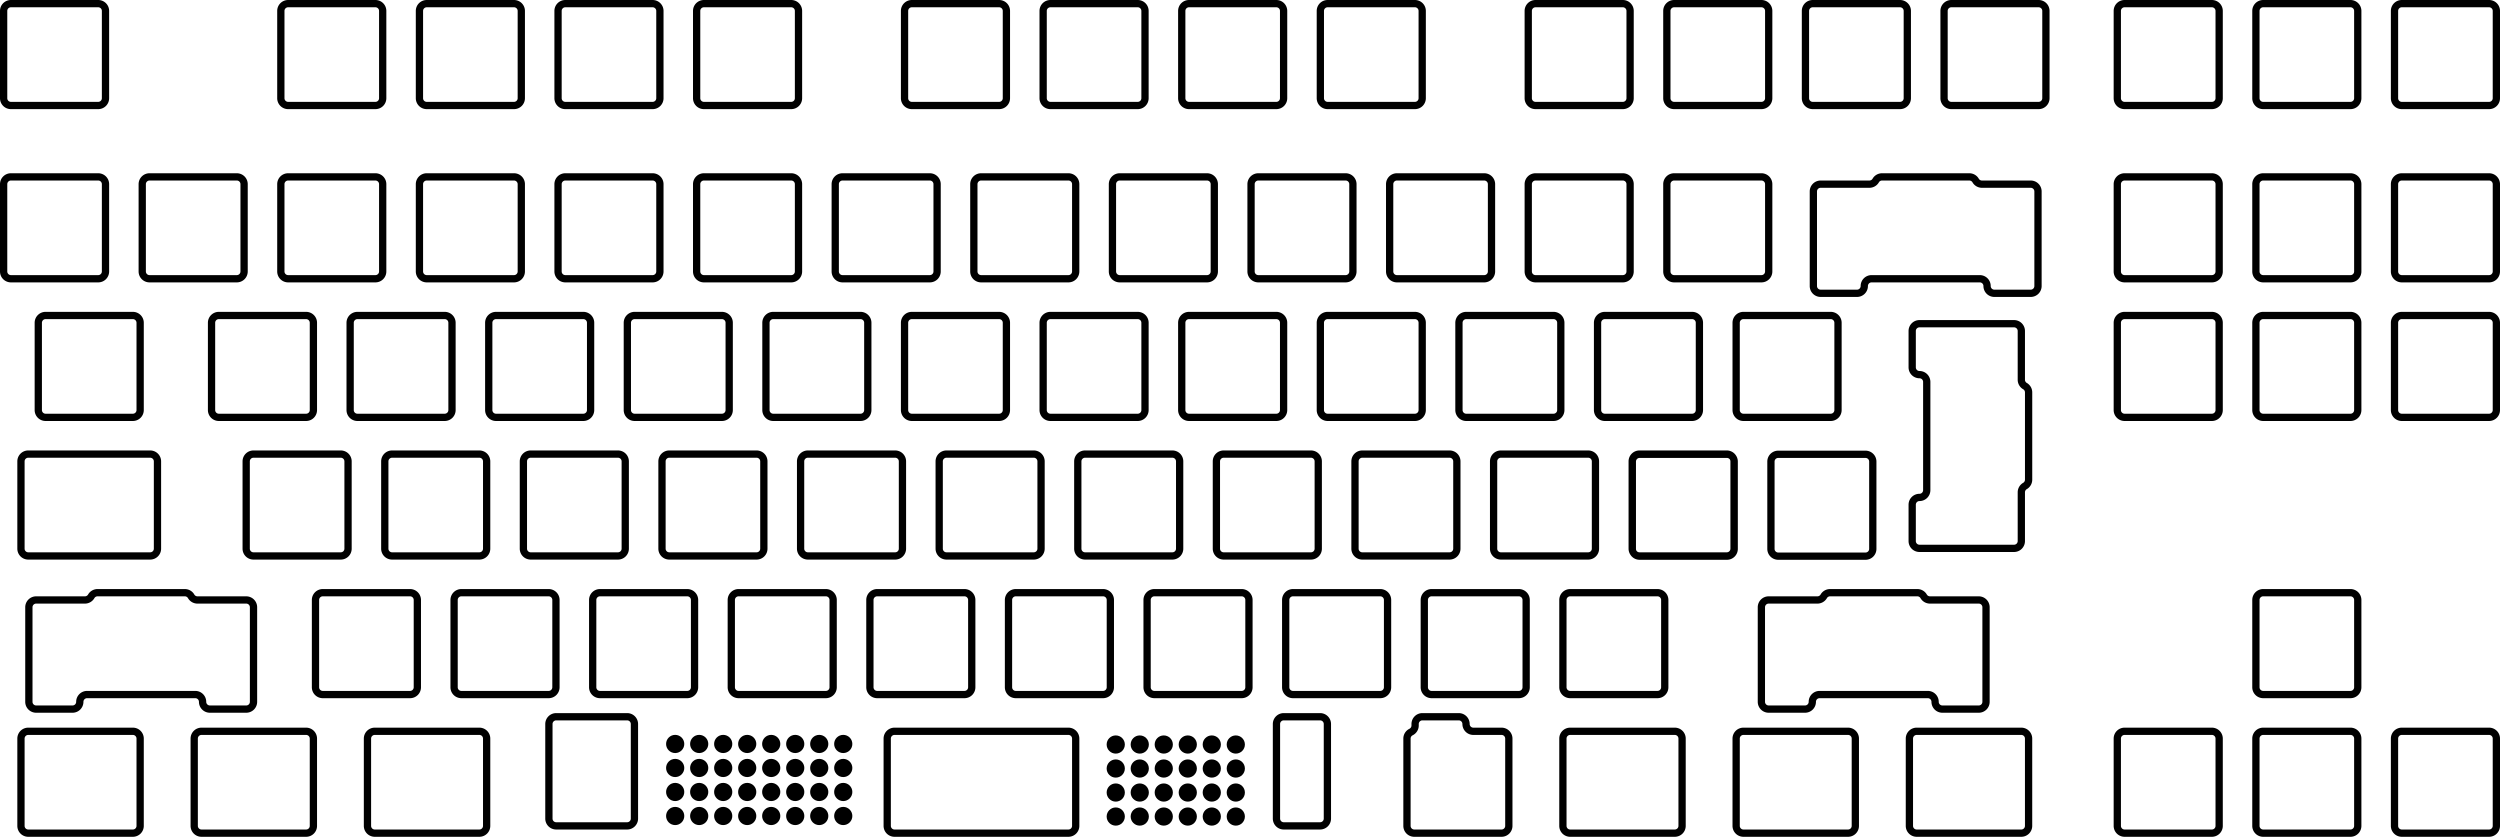 <svg version="1.1" xmlns="http://www.w3.org/2000/svg" xmlns:xlink="http://www.w3.org/1999/xlink" stroke-linecap="round" stroke-linejoin="round" stroke-width="0" fill-rule="evenodd" width="343.613mm" height="115.013mm" viewBox="-10313.799 -152553.808 343612.501 115012.51" id="jEj_sugCbgPpR9wRWmwl"><defs><circle cx="0" cy="0" r="1250" id="jEj_sugCbgPpR9wRWmwl_pad-11"/></defs><g transform="translate(0,-190095.106) scale(1,-1)" fill="currentColor" stroke="currentColor"><path d="M 254507.992 -104909.752 A 1000 1000 0 0 0 253507.992 -105909.752 M 234092.751 -113982.507 246092.751 -113982.507 M 233092.751 -100982.507 A 1000 1000 0 0 0 234092.751 -99982.507 M 246092.751 -99982.507 A 1000 1000 0 0 0 247092.751 -100982.507 M 247092.751 -112982.507 A 1000 1000 0 0 0 246092.751 -113982.507 M 246092.751 -99982.507 234092.751 -99982.507 M 252507.992 -106909.752 A 1000 1000 0 0 0 253507.992 -105909.752 M 268507.992 -103471.752 268507.992 -91471.752 M 234092.751 -113982.507 A 1000 1000 0 0 0 233092.751 -112982.507 M 267507.992 -111909.752 267507.992 -105203.803 M 268507.993 -103471.752 A 1000.001 1000.001 0 0 0 268007.992 -104337.778 M 253507.992 -89033.752 A 1000 1000 0 0 0 254507.992 -90033.752 M 253507.992 -112909.752 266507.992 -112909.752 M 253507.992 -112909.752 A 1000 1000 0 0 0 252507.992 -111909.752 M 267507.992 -105203.803 A 1000 1000 0 0 0 268007.992 -104337.778 M 252507.992 -106909.752 252507.992 -111909.752 M 252507.993 -83033.752 252507.992 -88033.752 M 247092.751 -112982.507 247092.751 -100982.507 M 267507.992 -89739.701 267507.993 -83033.752 M 266507.993 -82033.752 A 1000 1000 0 0 0 267507.993 -83033.752 M 266507.993 -82033.752 253507.993 -82033.752 M 254507.992 -90033.752 254507.992 -104909.752 M 267507.992 -111909.752 A 1000 1000 0 0 0 266507.992 -112909.752 M 268007.992 -90605.726 A 1000 1000 0 0 0 267507.992 -89739.701 M 233092.751 -100982.507 233092.751 -112982.507 M 252507.993 -83033.752 A 1000 1000 0 0 0 253507.993 -82033.752 M 253507.992 -89033.752 A 1000 1000 0 0 0 252507.992 -88033.752 M 227042.751 -99982.507 A 1000 1000 0 0 0 228042.751 -100982.507 M 228042.751 -112982.507 228042.751 -100982.507 M 228042.751 -112982.507 A 1000 1000 0 0 0 227042.751 -113982.507 M 227042.751 -99982.507 215042.751 -99982.507 M 214042.751 -100982.507 214042.751 -112982.507 M 215042.751 -113982.507 227042.751 -113982.507 M 215042.751 -113982.507 A 1000 1000 0 0 0 214042.751 -112982.507 M 214042.751 -100982.507 A 1000 1000 0 0 0 215042.751 -99982.507 M 268007.992 -90605.727 A 1000 1000 0 0 0 268507.992 -91471.752 M 104198.699 -132003.802 A 1000 1000 0 0 0 103198.699 -133003.802 M 104198.699 -132003.802 104198.7 -120003.802 M 91198.699 -133003.801 103198.699 -133003.802 M 103198.7 -119003.802 91198.7 -119003.801 M 90198.7 -120003.801 90198.699 -132003.801 M 103198.7 -119003.802 A 1000 1000 0 0 0 104198.7 -120003.802 M 91198.699 -133003.801 A 1000 1000 0 0 0 90198.699 -132003.801 M 90198.7 -120003.801 A 1000 1000 0 0 0 91198.7 -119003.801 M 66098.699 -132003.8 A 1000 1000 0 0 0 65098.699 -133003.8 M 229311.2 -94903.805 241311.2 -94903.805 M 161636.201 -74853.803 161636.201 -62853.803 M 175636.201 -74853.804 A 1000 1000 0 0 0 174636.201 -75853.804 M 175636.201 -62853.804 175636.201 -74853.804 M 162636.201 -75853.803 A 1000 1000 0 0 0 161636.201 -74853.803 M 53098.699 -133003.8 A 1000 1000 0 0 0 52098.699 -132003.8 M 53098.699 -133003.8 65098.699 -133003.8 M 241311.201 -80903.805 A 1000 1000 0 0 0 242311.201 -81903.805 M 65098.7 -119003.8 53098.7 -119003.8 M 242311.2 -93903.805 242311.201 -81903.805 M 136536.199 -138053.802 112629.949 -138053.802 M 242311.2 -93903.805 A 1000 1000 0 0 0 241311.2 -94903.805 M 174636.201 -61853.804 A 1000 1000 0 0 0 175636.201 -62853.804 M 123248.699 -132003.802 123248.7 -120003.802 M 136536.2 -138053.802 A 1000 1000 0 0 0 137536.199 -139053.803 M 137536.199 -151053.803 137536.199 -139053.803 M 137536.199 -151053.802 A 1000 1000 0 0 0 136536.199 -152053.802 M 65098.701 -119003.8 A 1000 1000 0 0 0 66098.7 -120003.801 M 110248.699 -133003.802 A 1000 1000 0 0 0 109248.699 -132003.802 M 112629.949 -152053.802 136536.199 -152053.802 M 112629.949 -152053.802 A 1000 1000 0 0 0 111629.949 -151053.802 M 111629.949 -139053.802 111629.949 -151053.802 M 228311.201 -81903.805 A 1000 1000 0 0 0 229311.201 -80903.805 M 110248.699 -133003.802 122248.699 -133003.802 M 52098.7 -120003.8 52098.699 -132003.8 M 111629.949 -139053.802 A 1000 1000 0 0 0 112629.949 -138053.802 M 160348.699 -133003.803 148348.699 -133003.803 M 161636.201 -62853.803 A 1000 1000 0 0 0 162636.201 -61853.803 M 161348.699 -132003.803 A 1000 1000 0 0 0 160348.699 -133003.803 M 174636.201 -75853.804 162636.201 -75853.803 M 147348.7 -120003.803 A 1000 1000 0 0 0 148348.7 -119003.803 M 147348.699 -132003.803 147348.7 -120003.803 M 162636.201 -61853.803 174636.201 -61853.804 M 123248.699 -132003.802 A 1000 1000 0 0 0 122248.699 -133003.802 M 229311.2 -94903.805 A 1000 1000 0 0 0 228311.2 -93903.805 M 241311.201 -80903.805 229311.201 -80903.805 M 160348.7 -119003.803 A 1000 1000 0 0 0 161348.7 -120003.803 M 148348.699 -133003.803 A 1000 1000 0 0 0 147348.699 -132003.803 M 228311.201 -81903.805 228311.2 -93903.805 M 52098.7 -120003.8 A 1000 1000 0 0 0 53098.7 -119003.8 M 66098.699 -132003.801 66098.7 -120003.801 M 161348.7 -120003.803 161348.699 -132003.803 M 148348.7 -119003.803 160348.7 -119003.803 M 23236.201 -62853.799 23236.201 -74853.799 M 231779.45 -121003.805 231779.449 -134003.805 M 254949.5 -120003.806 A 1000 1000 0 0 0 254083.475 -119503.806 M 23236.201 -74853.799 A 1000 1000 0 0 0 22236.201 -75853.799 L 10236.201 -75853.799 M 109248.7 -120003.802 109248.699 -132003.802 M 200736.202 -38041.304 212736.202 -38041.305 M 261655.45 -120003.806 A 1000 1000 0 0 0 262655.45 -121003.806 M 109248.7 -120003.802 A 1000 1000 0 0 0 110248.7 -119003.802 M 42573.7 -100953.8 A 1000 1000 0 0 0 43573.7 -99953.8 M 66129.948 -151053.801 A 1000 1000 0 0 0 65129.949 -150053.8 M 213736.202 -39041.305 213736.202 -51041.305 M 43573.7 -113953.8 55573.7 -113953.8 M 42573.7 -100953.8 42573.7 -112953.8 M 55573.7 -99953.8 43573.7 -99953.8 M 262655.449 -134003.806 262655.45 -121003.806 M 9236.201 -74853.799 9236.201 -62853.799 M 253217.45 -119003.806 241217.45 -119003.805 M 253217.45 -119003.806 A 1000 1000 0 0 0 254083.475 -119503.806 M 122248.7 -119003.802 110248.7 -119003.802 M 262655.449 -134003.806 A 1000 1000 0 0 0 261655.449 -135003.806 M 122248.7 -119003.802 A 1000 1000 0 0 0 123248.7 -120003.802 M 200736.202 -52041.304 A 1000 1000 0 0 0 199736.202 -51041.304 M 238779.449 -134003.805 A 1000 1000 0 0 0 237779.449 -135003.805 M 171161.202 -39041.303 A 1000 1000 0 0 0 172161.202 -38041.303 M 212736.202 -52041.305 200736.202 -52041.304 M 213736.202 -51041.305 A 1000 1000 0 0 0 212736.202 -52041.305 M 212736.202 -38041.305 A 1000 1000 0 0 0 213736.202 -39041.305 M 55573.7 -99953.8 A 1000 1000 0 0 0 56573.7 -100953.8 M 76886.199 -150053.801 A 1000 1000 0 0 0 75886.199 -151053.801 M 9236.201 -62853.799 A 1000 1000 0 0 0 10236.201 -61853.799 M 56573.7 -112953.8 56573.7 -100953.8 M 172161.202 -38041.303 184161.202 -38041.304 M 184161.202 -52041.304 172161.202 -52041.303 M 239779.449 -133003.805 254655.449 -133003.806 M 256655.449 -135003.806 A 1000 1000 0 0 0 255655.449 -134003.806 M 22236.201 -61853.799 A 1000 1000 0 0 0 23236.201 -62853.799 M 254655.449 -133003.806 A 1000 1000 0 0 0 255655.449 -134003.806 M 10236.201 -75853.799 A 1000 1000 0 0 0 9236.201 -74853.799 M 199736.202 -39041.304 A 1000 1000 0 0 0 200736.202 -38041.304 M 256655.449 -135003.806 261655.449 -135003.806 M 199736.202 -51041.304 199736.202 -39041.304 M 261655.45 -120003.806 254949.5 -120003.806 M 75886.199 -136053.801 A 1000 1000 0 0 0 76886.199 -137053.801 M 231779.45 -121003.805 A 1000 1000 0 0 0 232779.45 -120003.805 M 56573.7 -112953.8 A 1000 1000 0 0 0 55573.7 -113953.8 M 185161.202 -51041.304 A 1000 1000 0 0 0 184161.202 -52041.304 M 185161.202 -39041.304 185161.202 -51041.304 M 171161.202 -51041.303 171161.202 -39041.303 M 238779.449 -134003.805 A 1000 1000 0 0 0 239779.449 -133003.805 M 43573.7 -113953.8 A 1000 1000 0 0 0 42573.7 -112953.8 M 66129.949 -151053.801 75886.199 -151053.801 M 184161.202 -38041.304 A 1000 1000 0 0 0 185161.202 -39041.304 M 172161.202 -52041.303 A 1000 1000 0 0 0 171161.202 -51041.303 M 75886.199 -136053.801 66129.949 -136053.801 M 76886.199 -150053.801 76886.199 -137053.801 M 10236.201 -61853.799 22236.201 -61853.799 M 232779.449 -135003.805 237779.449 -135003.805 M 65129.949 -137053.8 65129.949 -150053.8 M 239485.399 -120003.805 232779.45 -120003.805 M 240351.424 -119503.805 A 1000 1000 0 0 0 239485.399 -120003.805 M 65129.949 -137053.801 A 1000 1000 0 0 0 66129.949 -136053.801 M 240351.425 -119503.805 A 1000 1000 0 0 0 241217.45 -119003.805 M 232779.449 -135003.805 A 1000 1000 0 0 0 231779.449 -134003.805 M 8948.7 -93903.799 8948.701 -81903.799 M 7948.701 -80903.799 -4051.299 -80903.799 M 23530.449 -135003.799 18530.449 -135003.799 M -7432.55 -100953.798 A 1000 1000 0 0 0 -6432.55 -99953.798 M 3186.202 -38041.299 A 1000 1000 0 0 0 4186.202 -39041.299 M -5345.552 -135003.799 A 1000 1000 0 0 0 -6345.551 -134003.798 M 2226.425 -119503.799 A 1000 1000 0 0 0 3092.45 -119003.799 M 56573.699 -151053.8 A 1000 1000 0 0 0 55573.699 -152053.8 M -8813.798 -52041.298 3186.202 -52041.299 M -8813.799 -61853.798 3186.201 -61853.799 M -9813.799 -62853.798 A 1000 1000 0 0 0 -8813.799 -61853.798 M -6345.551 -134003.798 -6345.55 -121003.798 M 23530.45 -120003.799 A 1000 1000 0 0 0 24530.45 -121003.799 M 2226.424 -119503.799 A 1000 1000 0 0 0 1360.399 -120003.799 M 654.449 -134003.799 A 1000 1000 0 0 0 -345.551 -135003.799 M -5345.55 -120003.799 1360.399 -120003.799 M 41192.449 -152053.8 A 1000 1000 0 0 0 40192.449 -151053.8 M -345.551 -135003.799 -5345.551 -135003.799 M 16824.5 -120003.799 23530.45 -120003.799 M 16530.449 -133003.799 A 1000 1000 0 0 0 17530.449 -134003.799 M 40192.449 -151053.8 40192.449 -139053.8 M -6432.55 -113953.798 10329.95 -113953.799 M 18530.449 -135003.799 A 1000 1000 0 0 0 17530.449 -134003.799 M 7948.701 -80903.799 A 1000 1000 0 0 0 8948.701 -81903.799 M 8948.7 -93903.799 A 1000 1000 0 0 0 7948.7 -94903.799 M -6345.55 -121003.799 A 1000 1000 0 0 0 -5345.55 -120003.799 M -4051.3 -94903.799 7948.7 -94903.799 M -5051.299 -81903.799 -5051.3 -93903.799 M -5051.299 -81903.799 A 1000 1000 0 0 0 -4051.299 -80903.799 M 24530.45 -121003.799 24530.449 -134003.799 M 16824.5 -120003.799 A 1000 1000 0 0 0 15958.475 -119503.799 M 3186.201 -75853.799 -8813.799 -75853.798 M -9813.798 -39041.298 -9813.798 -51041.298 M -8813.798 -52041.298 A 1000 1000 0 0 0 -9813.798 -51041.298 M -4051.3 -94903.799 A 1000 1000 0 0 0 -5051.3 -93903.799 M 4186.202 -51041.299 4186.202 -39041.299 M 4186.202 -51041.299 A 1000 1000 0 0 0 3186.202 -52041.299 M 3186.201 -61853.799 A 1000 1000 0 0 0 4186.201 -62853.799 M 15092.45 -119003.799 A 1000 1000 0 0 0 15958.475 -119503.799 M 24530.449 -134003.799 A 1000 1000 0 0 0 23530.449 -135003.799 M -9813.798 -39041.298 A 1000 1000 0 0 0 -8813.798 -38041.298 M 3186.202 -38041.299 -8813.798 -38041.298 M 3092.45 -119003.799 15092.45 -119003.799 M 55573.699 -152053.8 41192.449 -152053.8 M -9813.799 -74853.798 -9813.799 -62853.798 M 654.449 -134003.799 A 1000 1000 0 0 0 1654.449 -133003.799 M 16530.449 -133003.799 1654.449 -133003.799 M 4186.201 -62853.799 4186.201 -74853.799 M -8813.799 -75853.798 A 1000 1000 0 0 0 -9813.799 -74853.798 M 32761.199 -151053.8 A 1000 1000 0 0 0 31761.199 -152053.8 M -6432.55 -113953.798 A 1000 1000 0 0 0 -7432.55 -112953.798 M 31761.199 -138053.8 A 1000 1000 0 0 0 32761.199 -139053.8 M 17379.949 -152053.799 A 1000 1000 0 0 0 16379.949 -151053.799 M 31761.199 -152053.8 17379.949 -152053.799 M 32761.199 -139053.8 32761.199 -151053.8 M 10329.95 -99953.799 A 1000 1000 0 0 0 11329.95 -100953.799 M 17379.949 -138053.799 31761.199 -138053.8 M 16379.949 -139053.799 A 1000 1000 0 0 0 17379.949 -138053.799 M 16379.949 -151053.799 16379.949 -139053.799 M 10329.95 -99953.799 -6432.55 -99953.798 M 11329.95 -112953.799 11329.95 -100953.799 M 11329.95 -112953.799 A 1000 1000 0 0 0 10329.95 -113953.799 M 4186.201 -74853.799 A 1000 1000 0 0 0 3186.201 -75853.799 M -7432.55 -100953.798 -7432.55 -112953.798 M 229311.199 -152053.805 A 1000 1000 0 0 0 228311.199 -151053.805 M 294698.7 -93903.807 A 1000 1000 0 0 0 293698.7 -94903.807 M 280698.701 -81903.807 A 1000 1000 0 0 0 281698.701 -80903.807 M 313748.7 -93903.807 A 1000 1000 0 0 0 312748.7 -94903.807 M 300748.7 -94903.807 312748.7 -94903.807 M 280698.701 -81903.807 280698.7 -93903.807 M 312748.699 -138053.807 300748.699 -138053.807 M 55573.699 -138053.8 A 1000 1000 0 0 0 56573.699 -139053.8 M 40192.449 -139053.8 A 1000 1000 0 0 0 41192.449 -138053.8 M 293698.701 -61853.807 281698.701 -61853.807 M 294698.701 -74853.807 294698.701 -62853.807 M 219879.949 -138053.805 A 1000 1000 0 0 0 220879.949 -139053.805 M 300748.702 -52041.307 A 1000 1000 0 0 0 299748.702 -51041.307 M 313748.699 -151053.807 A 1000 1000 0 0 0 312748.699 -152053.807 M 300748.7 -94903.807 A 1000 1000 0 0 0 299748.7 -93903.807 M 312748.701 -80903.807 A 1000 1000 0 0 0 313748.701 -81903.807 M 313748.7 -93903.807 313748.701 -81903.807 M 293698.701 -80903.807 A 1000 1000 0 0 0 294698.701 -81903.807 M 313748.702 -51041.307 313748.702 -39041.307 M 228311.199 -139053.805 A 1000 1000 0 0 0 229311.199 -138053.805 M 244692.449 -139053.806 244692.449 -151053.806 M 220879.949 -151053.805 A 1000 1000 0 0 0 219879.949 -152053.805 M 299748.702 -39041.307 299748.702 -51041.307 M 56573.699 -139053.8 56573.699 -151053.8 M 294698.7 -93903.807 294698.701 -81903.807 M 312748.702 -38041.307 A 1000 1000 0 0 0 313748.702 -39041.307 M 243692.449 -152053.805 229311.199 -152053.805 M 300748.699 -152053.807 312748.699 -152053.807 M 219879.949 -152053.805 205498.699 -152053.804 M 41192.449 -138053.8 55573.699 -138053.8 M 280698.701 -62853.807 A 1000 1000 0 0 0 281698.701 -61853.807 M 293698.701 -61853.807 A 1000 1000 0 0 0 294698.701 -62853.807 M 294698.701 -74853.807 A 1000 1000 0 0 0 293698.701 -75853.807 M 299748.702 -39041.307 A 1000 1000 0 0 0 300748.702 -38041.307 M 281698.701 -75853.807 293698.701 -75853.807 M 228311.199 -151053.805 228311.199 -139053.805 M 220879.949 -139053.805 220879.949 -151053.805 M 312748.699 -138053.807 A 1000 1000 0 0 0 313748.699 -139053.807 M 280698.701 -62853.807 280698.701 -74853.807 M 313748.699 -151053.807 313748.699 -139053.807 M 244692.449 -151053.805 A 1000 1000 0 0 0 243692.449 -152053.805 M 300748.699 -152053.807 A 1000 1000 0 0 0 299748.699 -151053.807 M 299748.699 -139053.807 299748.699 -151053.807 M 299748.699 -139053.807 A 1000 1000 0 0 0 300748.699 -138053.807 M 312748.702 -38041.307 300748.702 -38041.307 M 312748.701 -80903.807 300748.701 -80903.807 M 299748.701 -81903.807 299748.7 -93903.807 M 229311.199 -138053.805 243692.449 -138053.805 M 205498.699 -152053.804 A 1000 1000 0 0 0 204498.699 -151053.804 M 204498.699 -139053.804 A 1000 1000 0 0 0 205498.699 -138053.804 M 313748.702 -51041.307 A 1000 1000 0 0 0 312748.702 -52041.307 M 293698.701 -80903.807 281698.701 -80903.807 M 299748.701 -81903.807 A 1000 1000 0 0 0 300748.701 -80903.807 M 243692.45 -138053.805 A 1000 1000 0 0 0 244692.449 -139053.806 M 281698.7 -94903.807 293698.7 -94903.807 M 281698.7 -94903.807 A 1000 1000 0 0 0 280698.7 -93903.807 M 300748.702 -52041.307 312748.702 -52041.307 M 204498.699 -151053.804 204498.699 -139053.804 M 205498.699 -138053.804 219879.949 -138053.805 M 281698.701 -75853.807 A 1000 1000 0 0 0 280698.701 -74853.807 M 318798.701 -81903.808 A 1000 1000 0 0 0 319798.701 -80903.808 M 331798.699 -152053.808 319798.699 -152053.808 M 294698.699 -151053.807 294698.699 -139053.807 M 318798.7 -93903.808 318798.701 -81903.808 M 281698.699 -152053.807 A 1000 1000 0 0 0 280698.699 -151053.807 M 319798.7 -94903.808 A 1000 1000 0 0 0 318798.7 -93903.808 M 331798.702 -38041.308 A 1000 1000 0 0 0 332798.702 -39041.308 M 332798.701 -81903.808 332798.7 -93903.808 M 312748.7 -119003.807 A 1000 1000 0 0 0 313748.7 -120003.807 M 294698.699 -151053.807 A 1000 1000 0 0 0 293698.699 -152053.807 M 300748.7 -119003.807 312748.7 -119003.807 M 312748.699 -133003.807 300748.699 -133003.807 M 313748.7 -120003.807 313748.699 -132003.807 M 281698.702 -52041.307 A 1000 1000 0 0 0 280698.702 -51041.307 M 332798.699 -151053.808 A 1000 1000 0 0 0 331798.699 -152053.808 M 331798.701 -80903.808 A 1000 1000 0 0 0 332798.701 -81903.808 M 293698.702 -38041.307 281698.702 -38041.307 M 299748.701 -62853.807 A 1000 1000 0 0 0 300748.701 -61853.807 M 331798.702 -52041.308 319798.702 -52041.308 M 332798.702 -51041.308 A 1000 1000 0 0 0 331798.702 -52041.308 M 332798.699 -139053.808 332798.699 -151053.808 M 332798.702 -39041.308 332798.702 -51041.308 M 318798.699 -139053.808 A 1000 1000 0 0 0 319798.699 -138053.808 M 319798.702 -38041.308 331798.702 -38041.308 M 331798.699 -138053.808 A 1000 1000 0 0 0 332798.699 -139053.808 M 299748.699 -132003.807 299748.7 -120003.807 M 319798.699 -138053.808 331798.699 -138053.808 M 318798.699 -151053.808 318798.699 -139053.808 M 293698.699 -138053.807 281698.699 -138053.807 M 280698.702 -39041.307 A 1000 1000 0 0 0 281698.702 -38041.307 M 300748.701 -61853.807 312748.701 -61853.807 M 281698.702 -52041.307 293698.702 -52041.307 M 331798.7 -94903.808 319798.7 -94903.808 M 319798.701 -80903.808 331798.701 -80903.808 M 332798.7 -93903.808 A 1000 1000 0 0 0 331798.7 -94903.808 M 319798.699 -152053.808 A 1000 1000 0 0 0 318798.699 -151053.808 M 299748.7 -120003.807 A 1000 1000 0 0 0 300748.7 -119003.807 M 280698.702 -39041.307 280698.702 -51041.307 M 294698.702 -51041.307 294698.702 -39041.307 M 313748.701 -62853.807 313748.701 -74853.807 M 293698.702 -38041.307 A 1000 1000 0 0 0 294698.702 -39041.307 M 281698.699 -152053.807 293698.699 -152053.807 M 300748.699 -133003.807 A 1000 1000 0 0 0 299748.699 -132003.807 M 313748.699 -132003.807 A 1000 1000 0 0 0 312748.699 -133003.807 M 280698.699 -139053.807 280698.699 -151053.807 M 294698.702 -51041.307 A 1000 1000 0 0 0 293698.702 -52041.307 M 318798.702 -39041.308 A 1000 1000 0 0 0 319798.702 -38041.308 M 293698.699 -138053.807 A 1000 1000 0 0 0 294698.699 -139053.807 M 280698.699 -139053.807 A 1000 1000 0 0 0 281698.699 -138053.807 M 319798.702 -52041.308 A 1000 1000 0 0 0 318798.702 -51041.308 L 318798.702 -39041.308 M 312748.701 -61853.807 A 1000 1000 0 0 0 313748.701 -62853.807 M 299748.701 -74853.807 299748.701 -62853.807 M 300748.701 -75853.807 A 1000 1000 0 0 0 299748.701 -74853.807 M 312748.701 -75853.807 300748.701 -75853.807 M 23523.7 -100953.799 A 1000 1000 0 0 0 24523.7 -99953.799 M 331798.701 -75853.808 319798.701 -75853.808 M 313748.701 -74853.807 A 1000 1000 0 0 0 312748.701 -75853.807 M 332798.701 -74853.808 A 1000 1000 0 0 0 331798.701 -75853.808 M 24523.7 -113953.799 A 1000 1000 0 0 0 23523.7 -112953.799 M 319798.701 -61853.808 331798.701 -61853.808 M 24523.7 -113953.799 36523.7 -113953.8 M 318798.701 -74853.808 318798.701 -62853.808 A 1000 1000 0 0 0 319798.701 -61853.808 M 319798.701 -75853.808 A 1000 1000 0 0 0 318798.701 -74853.808 M 23523.7 -100953.799 23523.7 -112953.799 M 331798.701 -61853.808 A 1000 1000 0 0 0 332798.701 -62853.808 L 332798.701 -74853.808 M 37523.7 -112953.8 A 1000 1000 0 0 0 36523.7 -113953.8 M 36523.7 -99953.8 A 1000 1000 0 0 0 37523.7 -100953.8 M 37523.7 -112953.8 37523.7 -100953.8 M 36523.7 -99953.8 24523.7 -99953.799 M 239923.201 -77853.805 A 1000 1000 0 0 0 238923.201 -76853.805 M 245923.201 -76853.806 A 1000 1000 0 0 0 244923.201 -77853.806 M 268799.201 -62853.806 262093.252 -62853.806 M 268799.201 -62853.806 A 1000 1000 0 0 0 269799.201 -63853.806 M 245923.201 -76853.806 A 1000 1000 0 0 0 246923.201 -75853.806 M 269799.201 -76853.806 A 1000 1000 0 0 0 268799.201 -77853.806 M 263799.201 -77853.806 A 1000 1000 0 0 0 262799.201 -76853.806 M 239923.201 -77853.805 244923.201 -77853.806 M 238923.201 -63853.805 A 1000 1000 0 0 0 239923.201 -62853.805 M 246629.15 -62853.806 239923.201 -62853.805 M 238923.201 -63853.805 238923.201 -76853.805 M 247495.175 -62353.806 A 1000 1000 0 0 0 246629.15 -62853.806 M 261799.201 -75853.806 A 1000 1000 0 0 0 262799.201 -76853.806 M 260361.201 -61853.806 248361.201 -61853.806 M 269799.201 -76853.806 269799.201 -63853.806 M 247495.176 -62353.806 A 1000 1000 0 0 0 248361.201 -61853.806 M 260361.201 -61853.805 A 1000.001 1000.001 0 0 0 261227.227 -62353.806 M 262093.252 -62853.806 A 1000 1000 0 0 0 261227.227 -62353.806 M 263799.201 -77853.806 268799.201 -77853.806 M 246923.201 -75853.806 261799.201 -75853.806 M -6432.551 -152053.798 A 1000 1000 0 0 0 -7432.551 -151053.798 M 7948.699 -138053.799 -6432.551 -138053.798 M 8948.699 -151053.799 8948.699 -139053.799 M -7432.551 -139053.798 -7432.551 -151053.798 M -7432.551 -139053.798 A 1000 1000 0 0 0 -6432.551 -138053.798 M 8948.699 -151053.799 A 1000 1000 0 0 0 7948.699 -152053.799 M -6432.551 -152053.798 7948.699 -152053.799 M 238836.202 -52041.305 A 1000 1000 0 0 0 237836.202 -51041.305 M 257886.202 -52041.306 A 1000 1000 0 0 0 256886.202 -51041.306 M 256886.202 -39041.306 A 1000 1000 0 0 0 257886.202 -38041.306 M 33048.7 -120003.8 33048.699 -132003.8 M 269886.202 -38041.306 257886.202 -38041.306 M 85436.202 -39041.301 A 1000 1000 0 0 0 86436.202 -38041.301 M 251836.202 -51041.306 A 1000 1000 0 0 0 250836.202 -52041.306 M 47048.699 -132003.8 A 1000 1000 0 0 0 46048.699 -133003.8 M 250836.202 -52041.306 238836.202 -52041.305 M 127011.202 -38041.302 A 1000 1000 0 0 0 128011.202 -39041.302 M 98436.202 -38041.301 A 1000 1000 0 0 0 99436.202 -39041.301 M 238836.202 -38041.305 250836.202 -38041.306 M 204211.2 -93903.804 A 1000 1000 0 0 0 203211.2 -94903.804 M 227023.7 -99953.805 A 1000 1000 0 0 0 228023.7 -100953.805 M 7948.699 -138053.799 A 1000 1000 0 0 0 8948.699 -139053.799 M 269886.202 -38041.306 A 1000 1000 0 0 0 270886.202 -39041.306 M 251836.202 -39041.306 251836.202 -51041.306 M 204211.201 -81903.804 204211.2 -93903.804 M 33048.7 -120003.8 A 1000 1000 0 0 0 34048.7 -119003.8 M 228023.7 -112953.805 228023.7 -100953.805 M 228023.7 -112953.805 A 1000 1000 0 0 0 227023.7 -113953.805 M 214023.7 -100953.805 214023.7 -112953.805 M 237836.202 -39041.305 A 1000 1000 0 0 0 238836.202 -38041.305 M 127011.202 -52041.302 115011.202 -52041.302 M 46048.7 -119003.8 A 1000 1000 0 0 0 47048.7 -120003.8 M 46048.7 -119003.8 34048.7 -119003.8 M 47048.699 -132003.8 47048.7 -120003.8 M 191211.2 -94903.804 A 1000 1000 0 0 0 190211.2 -93903.804 M 34048.699 -133003.8 46048.699 -133003.8 M 190211.201 -81903.804 A 1000 1000 0 0 0 191211.201 -80903.804 M 99436.202 -51041.301 A 1000 1000 0 0 0 98436.202 -52041.301 L 86436.202 -52041.301 M 190211.2 -93903.804 190211.201 -81903.804 M 203211.2 -94903.804 191211.2 -94903.804 M 115011.202 -38041.302 127011.202 -38041.302 M 191211.201 -80903.804 203211.201 -80903.804 M 128011.202 -51041.302 A 1000 1000 0 0 0 127011.202 -52041.302 M 215023.7 -113953.805 227023.7 -113953.805 M 215023.7 -113953.805 A 1000 1000 0 0 0 214023.7 -112953.805 M 270886.202 -51041.306 A 1000 1000 0 0 0 269886.202 -52041.306 M 214023.7 -100953.805 A 1000 1000 0 0 0 215023.7 -99953.805 M 256886.202 -39041.306 256886.202 -51041.306 M 128011.202 -39041.302 128011.202 -51041.302 M 270886.202 -51041.306 270886.202 -39041.306 M 203211.201 -80903.804 A 1000 1000 0 0 0 204211.201 -81903.804 M 34048.699 -133003.8 A 1000 1000 0 0 0 33048.699 -132003.8 M 86436.202 -38041.301 98436.202 -38041.301 M 250836.202 -38041.306 A 1000 1000 0 0 0 251836.202 -39041.306 M 85436.202 -51041.301 85436.202 -39041.301 M 114011.202 -39041.302 A 1000 1000 0 0 0 115011.202 -38041.302 M 86436.202 -52041.301 A 1000 1000 0 0 0 85436.202 -51041.301 M 115011.202 -52041.302 A 1000 1000 0 0 0 114011.202 -51041.302 M 237836.202 -51041.305 237836.202 -39041.305 M 114011.202 -51041.302 114011.202 -39041.302 M 227023.7 -99953.805 215023.7 -99953.805 M 257886.202 -52041.306 269886.202 -52041.306 M 132773.7 -112953.802 A 1000 1000 0 0 0 131773.7 -113953.802 M 132773.7 -100953.802 132773.7 -112953.802 M 28286.202 -39041.299 A 1000 1000 0 0 0 29286.202 -38041.299 M 42286.202 -51041.3 A 1000 1000 0 0 0 41286.202 -52041.3 M 42286.202 -51041.3 42286.202 -39041.3 M 99436.202 -39041.301 99436.202 -51041.301 M 108961.2 -93903.802 A 1000 1000 0 0 0 107961.2 -94903.802 M 232786.202 -51041.305 A 1000 1000 0 0 0 231786.202 -52041.305 M 95961.2 -94903.801 107961.2 -94903.802 M 94961.201 -81903.801 94961.2 -93903.801 M 218786.202 -39041.305 A 1000 1000 0 0 0 219786.202 -38041.305 M 185448.7 -120003.804 185448.699 -132003.804 M 28286.202 -39041.299 28286.202 -51041.299 M 95961.2 -94903.801 A 1000 1000 0 0 0 94961.2 -93903.801 M 94961.201 -81903.801 A 1000 1000 0 0 0 95961.201 -80903.801 M 232786.202 -39041.305 232786.202 -51041.305 M 41286.202 -38041.3 29286.202 -38041.299 M 119773.7 -113953.802 A 1000 1000 0 0 0 118773.7 -112953.802 M 131773.7 -113953.802 119773.7 -113953.802 M 107961.201 -80903.802 95961.201 -80903.801 M 166111.2 -93903.803 A 1000 1000 0 0 0 165111.2 -94903.803 M 186448.699 -133003.804 198448.699 -133003.804 M 107961.201 -80903.802 A 1000 1000 0 0 0 108961.201 -81903.802 M 165111.201 -80903.803 A 1000 1000 0 0 0 166111.201 -81903.803 M 172129.949 -150053.803 A 1000 1000 0 0 0 171129.949 -151053.803 M 108961.2 -93903.802 108961.201 -81903.802 M 172129.949 -150053.803 172129.949 -137053.803 M 166129.949 -151053.803 171129.949 -151053.803 M 199448.699 -132003.804 A 1000 1000 0 0 0 198448.699 -133003.804 M 231786.202 -38041.305 A 1000 1000 0 0 0 232786.202 -39041.305 M 223261.2 -93903.805 A 1000 1000 0 0 0 222261.2 -94903.805 M 166129.949 -151053.803 A 1000 1000 0 0 0 165129.949 -150053.803 M 165129.949 -137053.803 165129.949 -150053.803 M 152111.201 -81903.803 A 1000 1000 0 0 0 153111.201 -80903.803 M 210261.2 -94903.805 A 1000 1000 0 0 0 209261.2 -93903.805 M 153111.2 -94903.803 A 1000 1000 0 0 0 152111.2 -93903.803 M 186448.699 -133003.804 A 1000 1000 0 0 0 185448.699 -132003.804 M 152111.201 -81903.803 152111.2 -93903.803 M 41286.202 -38041.3 A 1000 1000 0 0 0 42286.202 -39041.3 M 165129.949 -137053.803 A 1000 1000 0 0 0 166129.949 -136053.803 M 153111.2 -94903.803 165111.2 -94903.803 M 171129.949 -136053.803 166129.949 -136053.803 M 231786.202 -52041.305 219786.202 -52041.305 M 171129.949 -136053.803 A 1000 1000 0 0 0 172129.949 -137053.803 M 131773.7 -99953.802 A 1000 1000 0 0 0 132773.7 -100953.802 M 219786.202 -38041.305 231786.202 -38041.305 M 222261.201 -80903.805 210261.201 -80903.805 M 165111.201 -80903.803 153111.201 -80903.803 M 198448.7 -119003.804 186448.7 -119003.804 M 222261.201 -80903.805 A 1000 1000 0 0 0 223261.201 -81903.805 M 199448.699 -132003.804 199448.7 -120003.804 M 209261.201 -81903.805 209261.2 -93903.805 M 29286.202 -52041.299 41286.202 -52041.3 M 218786.202 -51041.305 218786.202 -39041.305 M 166111.2 -93903.803 166111.201 -81903.803 M 119773.7 -99953.802 131773.7 -99953.802 M 223261.2 -93903.805 223261.201 -81903.805 M 29286.202 -52041.299 A 1000 1000 0 0 0 28286.202 -51041.299 M 198448.7 -119003.804 A 1000 1000 0 0 0 199448.7 -120003.804 M 210261.2 -94903.805 222261.2 -94903.805 M 118773.7 -100953.802 A 1000 1000 0 0 0 119773.7 -99953.802 M 118773.7 -112953.802 118773.7 -100953.802 M 185448.7 -120003.804 A 1000 1000 0 0 0 186448.7 -119003.804 M 219786.202 -52041.305 A 1000 1000 0 0 0 218786.202 -51041.305 M 105486.201 -75853.802 A 1000 1000 0 0 0 104486.201 -74853.802 M 112723.7 -99953.802 A 1000 1000 0 0 0 113723.7 -100953.802 M 113723.7 -112953.802 113723.7 -100953.802 M 213736.201 -62853.805 213736.201 -74853.805 M 117486.201 -75853.802 105486.201 -75853.802 M 118486.201 -74853.802 A 1000 1000 0 0 0 117486.201 -75853.802 M 133061.201 -81903.802 A 1000 1000 0 0 0 134061.201 -80903.802 M 142298.699 -132003.803 A 1000 1000 0 0 0 141298.699 -133003.803 M 212736.201 -61853.805 A 1000 1000 0 0 0 213736.201 -62853.805 M 142298.699 -132003.803 142298.7 -120003.803 M 128298.7 -120003.802 128298.699 -132003.802 M 199736.201 -62853.804 A 1000 1000 0 0 0 200736.201 -61853.804 M 105486.201 -61853.802 117486.201 -61853.802 M 199736.201 -74853.804 199736.201 -62853.804 M 194973.7 -100953.804 194973.7 -112953.804 M 118486.201 -62853.802 118486.201 -74853.802 M 200736.201 -75853.804 A 1000 1000 0 0 0 199736.201 -74853.804 M 196067.449 -138053.804 A 1000 1000 0 0 0 197067.449 -139053.804 M 133061.2 -93903.802 133061.201 -81903.802 M 134061.2 -94903.802 A 1000 1000 0 0 0 133061.2 -93903.802 M 195973.7 -113953.804 A 1000 1000 0 0 0 194973.7 -112953.804 M 104486.201 -62853.802 A 1000 1000 0 0 0 105486.201 -61853.802 M 183067.449 -139053.804 A 1000 1000 0 0 0 183626.824 -138156.113 M 190186.199 -136053.804 A 1000 1000 0 0 0 191186.199 -137053.804 M 194973.7 -100953.804 A 1000 1000 0 0 0 195973.7 -99953.804 M 207973.7 -99953.804 195973.7 -99953.804 M 192186.199 -138053.804 A 1000 1000 0 0 0 191186.199 -137053.804 M 207973.701 -99953.804 A 1000 1000 0 0 0 208973.7 -100953.805 M 208973.7 -112953.805 208973.7 -100953.805 M 208973.7 -112953.804 A 1000 1000 0 0 0 207973.7 -113953.804 M 195973.7 -113953.804 207973.7 -113953.804 M 128298.7 -120003.802 A 1000 1000 0 0 0 129298.7 -119003.802 M 190186.199 -136053.804 185186.199 -136053.804 M 100723.7 -113953.801 A 1000 1000 0 0 0 99723.7 -112953.801 M 129298.699 -133003.802 141298.699 -133003.803 M 184186.2 -137258.421 A 1000.001 1000.001 0 0 0 183626.824 -138156.113 M 184067.449 -152053.804 A 1000 1000 0 0 0 183067.449 -151053.804 M 213736.201 -74853.805 A 1000 1000 0 0 0 212736.201 -75853.805 M 183067.449 -139053.804 183067.449 -151053.804 M 200736.201 -61853.804 212736.201 -61853.805 M 129298.699 -133003.802 A 1000 1000 0 0 0 128298.699 -132003.802 M 184186.199 -137053.804 184186.199 -137258.421 M 184186.199 -137053.804 A 1000 1000 0 0 0 185186.199 -136053.804 M 212736.201 -75853.805 200736.201 -75853.804 M 197067.449 -151053.804 197067.449 -139053.804 M 113723.7 -112953.802 A 1000 1000 0 0 0 112723.7 -113953.802 M 196067.449 -138053.804 192186.199 -138053.804 M 99723.7 -100953.801 99723.7 -112953.801 M 112723.7 -99953.802 100723.7 -99953.801 M 197067.449 -151053.804 A 1000 1000 0 0 0 196067.449 -152053.804 M 100723.7 -113953.801 112723.7 -113953.802 M 117486.201 -61853.802 A 1000 1000 0 0 0 118486.201 -62853.802 M 141298.7 -119003.803 129298.7 -119003.802 M 104486.201 -74853.802 104486.201 -62853.802 M 141298.7 -119003.803 A 1000 1000 0 0 0 142298.7 -120003.803 M 184067.449 -152053.804 196067.449 -152053.804 M 99723.7 -100953.801 A 1000 1000 0 0 0 100723.7 -99953.801 M 137536.201 -74853.802 A 1000 1000 0 0 0 136536.201 -75853.802 M 128011.2 -93903.802 A 1000 1000 0 0 0 127011.2 -94903.802 M 115011.2 -94903.802 127011.2 -94903.802 M 146061.202 -38041.303 A 1000 1000 0 0 0 147061.202 -39041.303 M 134061.202 -52041.302 146061.202 -52041.303 M 134061.202 -52041.302 A 1000 1000 0 0 0 133061.202 -51041.302 M 147061.202 -51041.303 147061.202 -39041.303 M 137536.201 -62853.803 137536.201 -74853.803 M 76911.2 -94903.801 A 1000 1000 0 0 0 75911.2 -93903.801 M 146061.202 -38041.303 134061.202 -38041.302 M 75911.201 -81903.801 75911.2 -93903.801 M 133061.202 -39041.302 133061.202 -51041.302 M 75911.201 -81903.801 A 1000 1000 0 0 0 76911.201 -80903.801 M 171161.201 -81903.803 A 1000 1000 0 0 0 172161.201 -80903.803 M 124536.201 -75853.802 A 1000 1000 0 0 0 123536.201 -74853.802 M 185161.201 -81903.804 185161.2 -93903.804 M 184161.201 -80903.804 A 1000 1000 0 0 0 185161.201 -81903.804 M 185161.2 -93903.804 A 1000 1000 0 0 0 184161.2 -94903.804 M 89911.2 -93903.801 A 1000 1000 0 0 0 88911.2 -94903.801 M 114011.201 -81903.802 A 1000 1000 0 0 0 115011.201 -80903.802 M 88911.201 -80903.801 A 1000 1000 0 0 0 89911.201 -81903.801 M 127011.201 -80903.802 115011.201 -80903.802 M 147061.202 -51041.303 A 1000 1000 0 0 0 146061.202 -52041.303 M 88911.201 -80903.801 76911.201 -80903.801 M 171161.2 -93903.803 171161.201 -81903.803 M 115011.2 -94903.802 A 1000 1000 0 0 0 114011.2 -93903.802 M 76911.2 -94903.801 88911.2 -94903.801 M 128011.2 -93903.802 128011.201 -81903.802 M 184161.2 -94903.804 172161.2 -94903.803 A 1000 1000 0 0 0 171161.2 -93903.803 M 89911.2 -93903.801 89911.201 -81903.801 M 133061.202 -39041.302 A 1000 1000 0 0 0 134061.202 -38041.302 M 136536.201 -75853.802 124536.201 -75853.802 M 172161.201 -80903.803 184161.201 -80903.804 M 114011.201 -81903.802 114011.2 -93903.802 M 127011.201 -80903.802 A 1000 1000 0 0 0 128011.201 -81903.802 M 124536.201 -61853.802 136536.201 -61853.802 M 123536.201 -62853.802 A 1000 1000 0 0 0 124536.201 -61853.802 M 123536.201 -74853.802 123536.201 -62853.802 M 165111.202 -38041.303 153111.202 -38041.303 M 252123.699 -151053.806 252123.699 -139053.806 M 150823.7 -99953.803 A 1000 1000 0 0 0 151823.7 -100953.803 M 268504.949 -151053.806 A 1000 1000 0 0 0 267504.949 -152053.806 M 138823.7 -99953.803 150823.7 -99953.803 M 151823.7 -100953.803 151823.7 -112953.803 M 253123.699 -152053.806 A 1000 1000 0 0 0 252123.699 -151053.806 M 75623.7 -112953.801 75623.7 -100953.801 M 74623.7 -99953.801 A 1000 1000 0 0 0 75623.7 -100953.801 M 137823.7 -112953.803 137823.7 -100953.803 M 80673.7 -100953.801 A 1000 1000 0 0 0 81673.7 -99953.801 M 75623.7 -112953.801 A 1000 1000 0 0 0 74623.7 -113953.801 M 143586.201 -61853.803 155586.201 -61853.803 M 80673.7 -112953.801 80673.7 -100953.801 M 142586.201 -74853.803 142586.201 -62853.803 M 134061.201 -80903.802 146061.201 -80903.803 M 165111.202 -38041.303 A 1000 1000 0 0 0 166111.202 -39041.303 M 138823.7 -113953.803 A 1000 1000 0 0 0 137823.7 -112953.803 M 150823.7 -113953.803 138823.7 -113953.803 M 151823.7 -112953.803 A 1000 1000 0 0 0 150823.7 -113953.803 M 152111.202 -39041.303 152111.202 -51041.303 M 94673.7 -112953.801 A 1000 1000 0 0 0 93673.7 -113953.801 M 166111.202 -51041.303 166111.202 -39041.303 M 166111.202 -51041.303 A 1000 1000 0 0 0 165111.202 -52041.303 M 153111.202 -52041.303 165111.202 -52041.303 M 153111.202 -52041.303 A 1000 1000 0 0 0 152111.202 -51041.303 M 147061.2 -93903.803 A 1000 1000 0 0 0 146061.2 -94903.803 M 81673.7 -99953.801 93673.7 -99953.801 M 156586.201 -62853.803 156586.201 -74853.803 A 1000 1000 0 0 0 155586.201 -75853.803 M 146061.201 -80903.803 A 1000 1000 0 0 0 147061.201 -81903.803 M 253123.699 -138053.806 267504.949 -138053.806 M 74623.7 -99953.801 62623.7 -99953.8 M 93673.7 -113953.801 81673.7 -113953.801 M 61623.7 -100953.8 A 1000 1000 0 0 0 62623.7 -99953.8 M 267504.949 -138053.806 A 1000 1000 0 0 0 268504.949 -139053.806 M 152111.202 -39041.303 A 1000 1000 0 0 0 153111.202 -38041.303 M 81673.7 -113953.801 A 1000 1000 0 0 0 80673.7 -112953.801 M 94673.7 -100953.801 94673.7 -112953.801 M 93673.7 -99953.801 A 1000 1000 0 0 0 94673.7 -100953.801 M 268504.949 -139053.806 268504.949 -151053.806 M 62623.7 -113953.8 74623.7 -113953.801 M 267504.949 -152053.806 253123.699 -152053.806 M 62623.7 -113953.8 A 1000 1000 0 0 0 61623.7 -112953.8 M 155586.201 -61853.803 A 1000 1000 0 0 0 156586.201 -62853.803 M 142586.201 -62853.803 A 1000 1000 0 0 0 143586.201 -61853.803 M 143586.201 -75853.803 A 1000 1000 0 0 0 142586.201 -74853.803 M 252123.699 -139053.806 A 1000 1000 0 0 0 253123.699 -138053.806 M 146061.2 -94903.803 134061.2 -94903.802 M 155586.201 -75853.803 143586.201 -75853.803 M 147061.201 -81903.803 147061.2 -93903.803 M 137823.7 -100953.803 A 1000 1000 0 0 0 138823.7 -99953.803 M 61623.7 -100953.8 61623.7 -112953.8 M 136536.202 -61853.802 A 1000 1000 0 0 0 137536.201 -62853.803 M 194686.201 -62853.804 194686.201 -74853.804 M 29286.201 -75853.799 A 1000 1000 0 0 0 28286.201 -74853.799 M 28286.201 -62853.799 28286.201 -74853.799 M 66386.202 -39041.301 66386.202 -51041.301 M 181686.201 -61853.804 193686.201 -61853.804 M 28286.201 -62853.799 A 1000 1000 0 0 0 29286.201 -61853.799 M 79386.202 -38041.301 A 1000 1000 0 0 0 80386.202 -39041.301 M 41286.201 -61853.8 29286.201 -61853.799 M 66386.202 -39041.301 A 1000 1000 0 0 0 67386.202 -38041.301 M 179398.7 -119003.804 167398.7 -119003.803 M 217498.699 -133003.805 205498.699 -133003.804 M 205498.7 -119003.804 217498.7 -119003.805 M 175923.7 -100953.804 A 1000 1000 0 0 0 176923.7 -99953.804 M 179398.7 -119003.804 A 1000 1000 0 0 0 180398.7 -120003.804 M 47336.201 -62853.8 47336.201 -74853.8 M 79386.201 -61853.801 67386.201 -61853.801 M 80386.201 -74853.801 80386.201 -62853.801 M 204498.7 -120003.804 A 1000 1000 0 0 0 205498.7 -119003.804 M 175923.7 -112953.804 175923.7 -100953.804 M 41286.201 -61853.8 A 1000 1000 0 0 0 42286.201 -62853.8 M 176923.7 -99953.804 188923.7 -99953.804 M 188923.7 -113953.804 176923.7 -113953.804 M 189923.7 -112953.804 A 1000 1000 0 0 0 188923.7 -113953.804 M 80386.202 -51041.301 A 1000 1000 0 0 0 79386.202 -52041.301 M 166398.7 -120003.803 166398.699 -132003.803 M 67386.202 -52041.301 79386.202 -52041.301 M 67386.201 -75853.801 A 1000 1000 0 0 0 66386.201 -74853.801 M 66386.201 -62853.801 66386.201 -74853.801 M 60336.201 -61853.8 48336.201 -61853.8 M 167398.699 -133003.803 A 1000 1000 0 0 0 166398.699 -132003.803 M 61336.201 -74853.8 61336.201 -62853.8 M 61336.201 -74853.8 A 1000 1000 0 0 0 60336.201 -75853.8 M 218498.7 -120003.805 218498.699 -132003.805 A 1000 1000 0 0 0 217498.699 -133003.805 M 180686.201 -62853.804 A 1000 1000 0 0 0 181686.201 -61853.804 M 60336.201 -61853.8 A 1000 1000 0 0 0 61336.201 -62853.8 M 47336.201 -62853.8 A 1000 1000 0 0 0 48336.201 -61853.8 M 194686.201 -74853.804 A 1000 1000 0 0 0 193686.201 -75853.804 M 205498.699 -133003.804 A 1000 1000 0 0 0 204498.699 -132003.804 M 217498.7 -119003.805 A 1000 1000 0 0 0 218498.7 -120003.805 M 193686.201 -61853.804 A 1000 1000 0 0 0 194686.201 -62853.804 M 176923.7 -113953.804 A 1000 1000 0 0 0 175923.7 -112953.804 M 48336.201 -75853.8 60336.201 -75853.8 M 181686.201 -75853.804 A 1000 1000 0 0 0 180686.201 -74853.804 M 204498.699 -132003.804 204498.7 -120003.804 M 188923.7 -99953.804 A 1000 1000 0 0 0 189923.7 -100953.804 M 180398.699 -132003.804 180398.7 -120003.804 M 48336.201 -75853.8 A 1000 1000 0 0 0 47336.201 -74853.8 M 166398.7 -120003.803 A 1000 1000 0 0 0 167398.7 -119003.803 M 180398.699 -132003.804 A 1000 1000 0 0 0 179398.699 -133003.804 M 189923.7 -100953.804 189923.7 -112953.804 M 79386.202 -38041.301 67386.202 -38041.301 M 66386.201 -62853.801 A 1000 1000 0 0 0 67386.201 -61853.801 M 79386.201 -61853.801 A 1000 1000 0 0 0 80386.201 -62853.801 M 80386.201 -74853.801 A 1000 1000 0 0 0 79386.201 -75853.801 M 80386.202 -51041.301 80386.202 -39041.301 M 42286.201 -74853.8 42286.201 -62853.8 M 67386.202 -52041.301 A 1000 1000 0 0 0 66386.202 -51041.301 M 67386.201 -75853.801 79386.201 -75853.801 M 167398.699 -133003.803 179398.699 -133003.804 M 180686.201 -74853.804 180686.201 -62853.804 M 193686.201 -75853.804 181686.201 -75853.804 M 42286.201 -74853.8 A 1000 1000 0 0 0 41286.201 -75853.8 M 29286.201 -75853.799 41286.201 -75853.8 M 32761.2 -93903.8 32761.201 -81903.8 M 32761.2 -93903.8 A 1000 1000 0 0 0 31761.2 -94903.8 M 209261.201 -81903.805 A 1000 1000 0 0 0 210261.201 -80903.805 M 18761.201 -81903.799 A 1000 1000 0 0 0 19761.201 -80903.799 M 31761.201 -80903.8 19761.201 -80903.799 M 31761.201 -80903.8 A 1000 1000 0 0 0 32761.201 -81903.8 M 19761.2 -94903.799 31761.2 -94903.8 M 85148.699 -132003.801 85148.7 -120003.801 M 56861.201 -81903.8 A 1000 1000 0 0 0 57861.201 -80903.8 M 69861.201 -80903.801 57861.201 -80903.8 M 231786.201 -61853.805 A 1000 1000 0 0 0 232786.201 -62853.805 M 218786.201 -74853.805 218786.201 -62853.805 M 219786.201 -75853.805 A 1000 1000 0 0 0 218786.201 -74853.805 M 219786.201 -61853.805 231786.201 -61853.805 M 72148.699 -133003.801 84148.699 -133003.801 M 85436.201 -74853.801 85436.201 -62853.801 M 85148.699 -132003.801 A 1000 1000 0 0 0 84148.699 -133003.801 M 71148.7 -120003.801 A 1000 1000 0 0 0 72148.7 -119003.801 M 37811.201 -81903.8 A 1000 1000 0 0 0 38811.201 -80903.8 M 50811.201 -80903.8 38811.201 -80903.8 M 232786.201 -62853.805 232786.201 -74853.805 M 19761.2 -94903.799 A 1000 1000 0 0 0 18761.2 -93903.799 M 231786.201 -75853.805 219786.201 -75853.805 M 50811.201 -80903.8 A 1000 1000 0 0 0 51811.201 -81903.8 M 48336.202 -52041.3 A 1000 1000 0 0 0 47336.202 -51041.3 M 18761.201 -81903.799 18761.2 -93903.799 M 170873.7 -100953.803 170873.7 -112953.803 M 169873.7 -99953.803 A 1000 1000 0 0 0 170873.7 -100953.803 M 157873.7 -99953.803 169873.7 -99953.803 M 84148.7 -119003.801 72148.7 -119003.801 M 157873.7 -113953.803 A 1000 1000 0 0 0 156873.7 -112953.803 M 48336.202 -38041.3 60336.202 -38041.3 M 156873.7 -100953.803 A 1000 1000 0 0 0 157873.7 -99953.803 M 47336.202 -39041.3 A 1000 1000 0 0 0 48336.202 -38041.3 M 156873.7 -112953.803 156873.7 -100953.803 M 86436.201 -61853.801 98436.201 -61853.801 M 169873.7 -113953.803 157873.7 -113953.803 M 85436.201 -62853.801 A 1000 1000 0 0 0 86436.201 -61853.801 M 170873.7 -112953.803 A 1000 1000 0 0 0 169873.7 -113953.803 M 98436.201 -61853.801 A 1000 1000 0 0 0 99436.201 -62853.801 M 60336.202 -38041.3 A 1000 1000 0 0 0 61336.202 -39041.3 M 86436.201 -75853.801 A 1000 1000 0 0 0 85436.201 -74853.801 M 38811.2 -94903.8 A 1000 1000 0 0 0 37811.2 -93903.8 M 72148.699 -133003.801 A 1000 1000 0 0 0 71148.699 -132003.801 M 61336.202 -39041.3 61336.202 -51041.3 M 70861.2 -93903.801 A 1000 1000 0 0 0 69861.2 -94903.801 M 51811.2 -93903.8 A 1000 1000 0 0 0 50811.2 -94903.8 M 57861.2 -94903.8 69861.2 -94903.801 M 218786.201 -62853.805 A 1000 1000 0 0 0 219786.201 -61853.805 M 71148.7 -120003.801 71148.699 -132003.801 M 47336.202 -51041.3 47336.202 -39041.3 M 60336.202 -52041.3 48336.202 -52041.3 M 51811.2 -93903.8 51811.201 -81903.8 M 61336.202 -51041.3 A 1000 1000 0 0 0 60336.202 -52041.3 M 69861.201 -80903.801 A 1000 1000 0 0 0 70861.201 -81903.801 M 70861.2 -93903.801 70861.201 -81903.801 M 37811.201 -81903.8 37811.2 -93903.8 M 56861.201 -81903.8 56861.2 -93903.8 M 38811.2 -94903.8 50811.2 -94903.8 M 232786.201 -74853.805 A 1000 1000 0 0 0 231786.201 -75853.805 M 84148.7 -119003.801 A 1000 1000 0 0 0 85148.7 -120003.801 M 98436.201 -75853.801 86436.201 -75853.801 M 99436.201 -62853.801 99436.201 -74853.801 A 1000 1000 0 0 0 98436.201 -75853.801 M 57861.2 -94903.8 A 1000 1000 0 0 0 56861.2 -93903.8" fill="none" stroke-width="1000"/><use xlink:href="#jEj_sugCbgPpR9wRWmwl_pad-11" x="143040.1" y="-149771.1"/><use xlink:href="#jEj_sugCbgPpR9wRWmwl_pad-11" x="159540.1" y="-143171.1"/><use xlink:href="#jEj_sugCbgPpR9wRWmwl_pad-11" x="159540.1" y="-146471.1"/><use xlink:href="#jEj_sugCbgPpR9wRWmwl_pad-11" x="159540.1" y="-149771.1"/><use xlink:href="#jEj_sugCbgPpR9wRWmwl_pad-11" x="156240.1" y="-139871.1"/><use xlink:href="#jEj_sugCbgPpR9wRWmwl_pad-11" x="152940.1" y="-146471.1"/><use xlink:href="#jEj_sugCbgPpR9wRWmwl_pad-11" x="149640.1" y="-143171.1"/><use xlink:href="#jEj_sugCbgPpR9wRWmwl_pad-11" x="156240.1" y="-143171.1"/><use xlink:href="#jEj_sugCbgPpR9wRWmwl_pad-11" x="156240.1" y="-149771.1"/><use xlink:href="#jEj_sugCbgPpR9wRWmwl_pad-11" x="152940.1" y="-149771.1"/><use xlink:href="#jEj_sugCbgPpR9wRWmwl_pad-11" x="149640.1" y="-146471.1"/><use xlink:href="#jEj_sugCbgPpR9wRWmwl_pad-11" x="152940.1" y="-139871.1"/><use xlink:href="#jEj_sugCbgPpR9wRWmwl_pad-11" x="146340.1" y="-139871.1"/><use xlink:href="#jEj_sugCbgPpR9wRWmwl_pad-11" x="146340.1" y="-149771.1"/><use xlink:href="#jEj_sugCbgPpR9wRWmwl_pad-11" x="152940.1" y="-143171.1"/><use xlink:href="#jEj_sugCbgPpR9wRWmwl_pad-11" x="146340.1" y="-143171.1"/><use xlink:href="#jEj_sugCbgPpR9wRWmwl_pad-11" x="159540.1" y="-139871.1"/><use xlink:href="#jEj_sugCbgPpR9wRWmwl_pad-11" x="143040.1" y="-139871.1"/><use xlink:href="#jEj_sugCbgPpR9wRWmwl_pad-11" x="143040.1" y="-143171.1"/><use xlink:href="#jEj_sugCbgPpR9wRWmwl_pad-11" x="149640.1" y="-139871.1"/><use xlink:href="#jEj_sugCbgPpR9wRWmwl_pad-11" x="146340.1" y="-146471.1"/><use xlink:href="#jEj_sugCbgPpR9wRWmwl_pad-11" x="149640.1" y="-149771.1"/><use xlink:href="#jEj_sugCbgPpR9wRWmwl_pad-11" x="156240.1" y="-146471.1"/><use xlink:href="#jEj_sugCbgPpR9wRWmwl_pad-11" x="143040.1" y="-146471.1"/><use xlink:href="#jEj_sugCbgPpR9wRWmwl_pad-11" x="105586.5" y="-139794.9"/><use xlink:href="#jEj_sugCbgPpR9wRWmwl_pad-11" x="105586.5" y="-143094.9"/><use xlink:href="#jEj_sugCbgPpR9wRWmwl_pad-11" x="105586.5" y="-146394.9"/><use xlink:href="#jEj_sugCbgPpR9wRWmwl_pad-11" x="105586.5" y="-149694.9"/><use xlink:href="#jEj_sugCbgPpR9wRWmwl_pad-11" x="102286.5" y="-139794.9"/><use xlink:href="#jEj_sugCbgPpR9wRWmwl_pad-11" x="102286.5" y="-143094.9"/><use xlink:href="#jEj_sugCbgPpR9wRWmwl_pad-11" x="102286.5" y="-146394.9"/><use xlink:href="#jEj_sugCbgPpR9wRWmwl_pad-11" x="102286.5" y="-149694.9"/><use xlink:href="#jEj_sugCbgPpR9wRWmwl_pad-11" x="98986.5" y="-139794.9"/><use xlink:href="#jEj_sugCbgPpR9wRWmwl_pad-11" x="98986.5" y="-143094.9"/><use xlink:href="#jEj_sugCbgPpR9wRWmwl_pad-11" x="98986.5" y="-146394.9"/><use xlink:href="#jEj_sugCbgPpR9wRWmwl_pad-11" x="98986.5" y="-149694.9"/><use xlink:href="#jEj_sugCbgPpR9wRWmwl_pad-11" x="95686.5" y="-139794.9"/><use xlink:href="#jEj_sugCbgPpR9wRWmwl_pad-11" x="95686.5" y="-143094.9"/><use xlink:href="#jEj_sugCbgPpR9wRWmwl_pad-11" x="95686.5" y="-146394.9"/><use xlink:href="#jEj_sugCbgPpR9wRWmwl_pad-11" x="95686.5" y="-149694.9"/><use xlink:href="#jEj_sugCbgPpR9wRWmwl_pad-11" x="92386.5" y="-139794.9"/><use xlink:href="#jEj_sugCbgPpR9wRWmwl_pad-11" x="92386.5" y="-143094.9"/><use xlink:href="#jEj_sugCbgPpR9wRWmwl_pad-11" x="92386.5" y="-146394.9"/><use xlink:href="#jEj_sugCbgPpR9wRWmwl_pad-11" x="92386.5" y="-149694.9"/><use xlink:href="#jEj_sugCbgPpR9wRWmwl_pad-11" x="89086.5" y="-139794.9"/><use xlink:href="#jEj_sugCbgPpR9wRWmwl_pad-11" x="89086.5" y="-143094.9"/><use xlink:href="#jEj_sugCbgPpR9wRWmwl_pad-11" x="89086.5" y="-146394.9"/><use xlink:href="#jEj_sugCbgPpR9wRWmwl_pad-11" x="89086.5" y="-149694.9"/><use xlink:href="#jEj_sugCbgPpR9wRWmwl_pad-11" x="85786.5" y="-139794.9"/><use xlink:href="#jEj_sugCbgPpR9wRWmwl_pad-11" x="85786.5" y="-143094.9"/><use xlink:href="#jEj_sugCbgPpR9wRWmwl_pad-11" x="85786.5" y="-146394.9"/><use xlink:href="#jEj_sugCbgPpR9wRWmwl_pad-11" x="85786.5" y="-149694.9"/><use xlink:href="#jEj_sugCbgPpR9wRWmwl_pad-11" x="82486.5" y="-139794.9"/><use xlink:href="#jEj_sugCbgPpR9wRWmwl_pad-11" x="82486.5" y="-143094.9"/><use xlink:href="#jEj_sugCbgPpR9wRWmwl_pad-11" x="82486.5" y="-146394.9"/><use xlink:href="#jEj_sugCbgPpR9wRWmwl_pad-11" x="82486.5" y="-149694.9"/></g></svg>